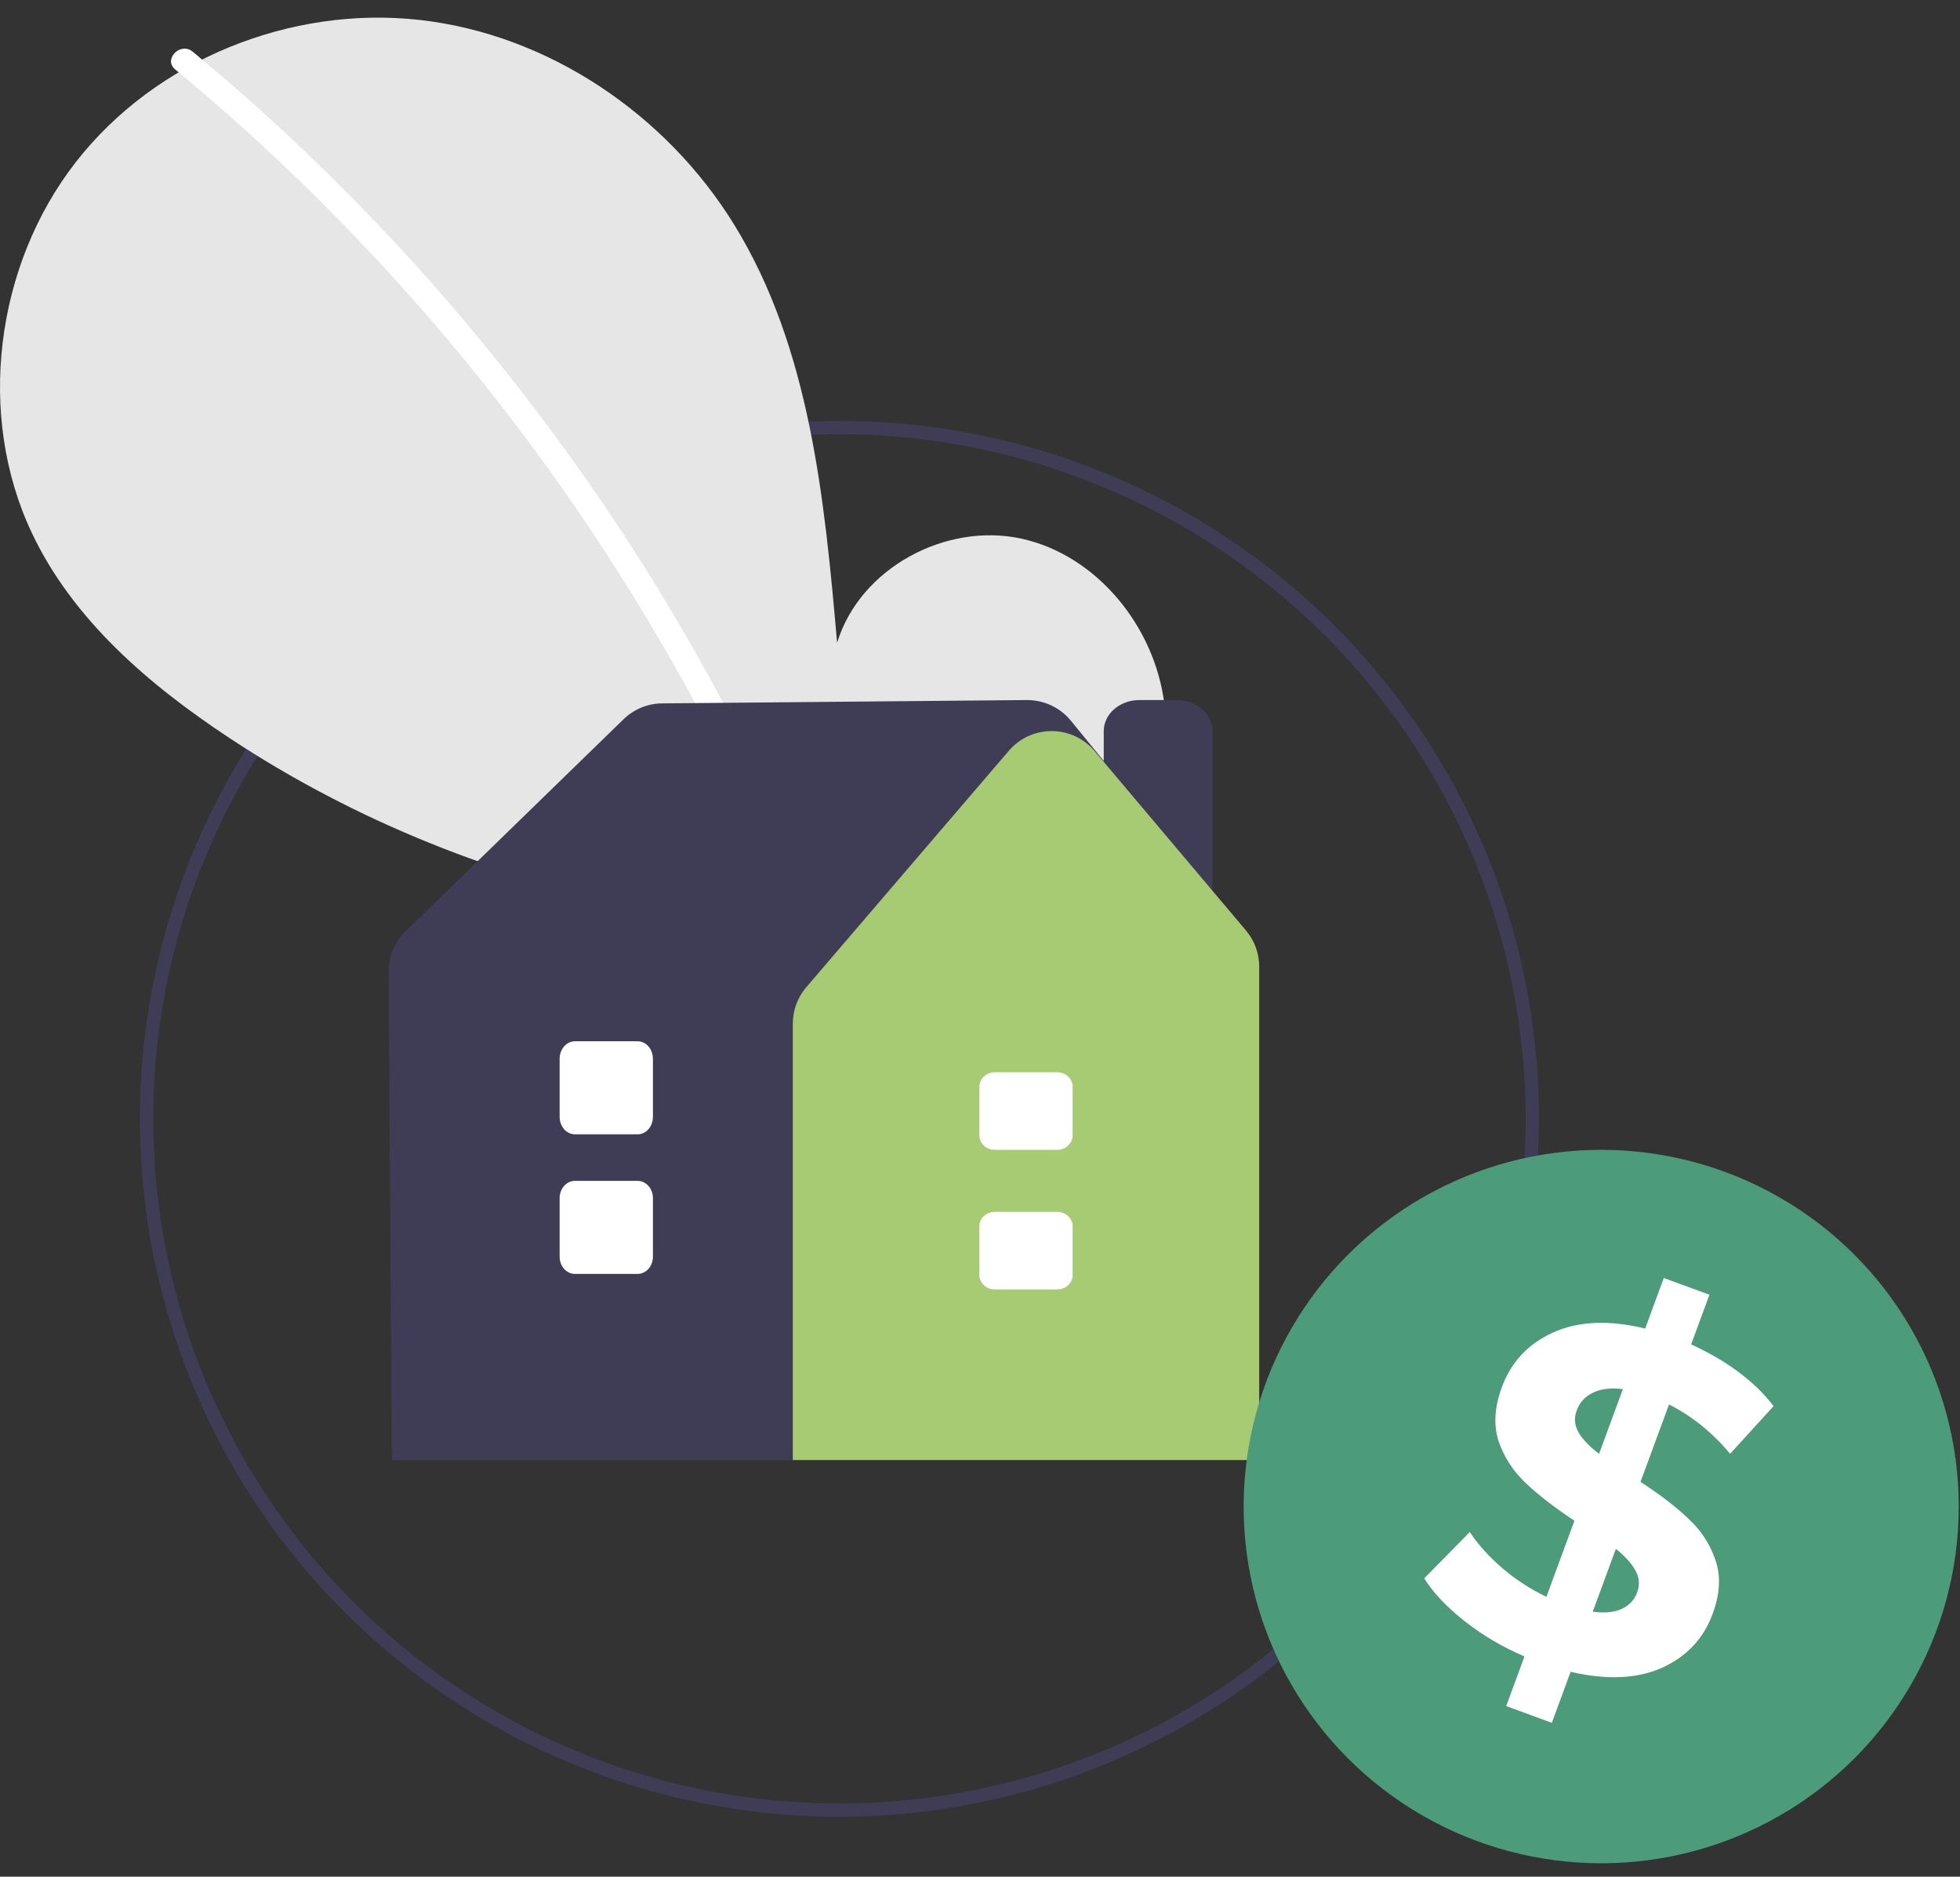 <svg width="94" height="90" viewBox="0 0 94 90" fill="none" xmlns="http://www.w3.org/2000/svg">
<rect x="0" y="0" width="94" height="90" fill="#333333" stroke="none"/>
<path d="M40.26 87.125C33.624 87.125 27.138 85.162 21.62 81.484C16.103 77.807 11.803 72.579 9.264 66.463C6.724 60.347 6.06 53.618 7.355 47.125C8.649 40.632 11.845 34.668 16.537 29.988C21.229 25.307 27.206 22.119 33.715 20.827C40.222 19.536 46.968 20.199 53.099 22.732C59.229 25.265 64.469 29.555 68.155 35.059C71.842 40.564 73.809 47.035 73.809 53.655C73.799 62.529 70.261 71.036 63.972 77.311C57.682 83.586 49.155 87.115 40.26 87.125ZM40.26 20.822C33.751 20.822 27.388 22.747 21.976 26.355C16.563 29.963 12.345 35.091 9.854 41.09C7.363 47.09 6.712 53.691 7.981 60.06C9.251 66.429 12.386 72.279 16.988 76.871C21.591 81.463 27.455 84.59 33.839 85.857C40.223 87.124 46.84 86.474 52.854 83.989C58.868 81.503 64.008 77.295 67.624 71.896C71.24 66.496 73.171 60.148 73.171 53.655C73.161 44.95 69.69 36.604 63.52 30.449C57.35 24.294 48.985 20.832 40.26 20.822Z" fill="#3F3D56"/>
<path d="M51.751 43.78C54.578 41.353 56.295 37.52 55.845 33.788C55.395 30.055 52.605 26.625 48.988 25.832C45.37 25.04 41.246 27.233 40.147 30.824C39.542 23.901 38.845 16.689 35.223 10.794C31.943 5.457 26.262 1.637 20.105 0.954C13.947 0.271 7.465 2.851 3.625 7.789C-0.215 12.726 -1.155 19.904 1.534 25.572C3.515 29.748 7.165 32.855 10.99 35.384C23.191 43.449 38.326 46.175 52.727 44.021L51.751 43.78Z" fill="#E6E6E6"/>
<path d="M9.242 2.479C14.432 6.774 19.193 11.578 23.457 16.822C30.13 24.999 35.53 34.168 39.468 44.008C39.757 44.726 38.609 45.038 38.324 44.329C31.88 28.336 21.593 14.241 8.403 3.331C7.811 2.841 8.654 1.993 9.242 2.479Z" fill="white"/>
<path d="M58.153 48.448H52.935V35.056C52.935 34.663 53.115 34.286 53.436 34.008C53.756 33.729 54.19 33.573 54.643 33.572H56.445C56.898 33.573 57.332 33.729 57.652 34.008C57.973 34.286 58.153 34.663 58.153 35.056V48.448Z" fill="#3F3D56"/>
<path d="M60.389 70.018H18.788L18.639 46.603C18.637 46.241 18.708 45.883 18.848 45.549C18.988 45.215 19.193 44.913 19.452 44.66L29.903 34.494C30.399 34.011 31.063 33.737 31.756 33.732L49.247 33.572C49.644 33.57 50.036 33.654 50.396 33.82C50.757 33.986 51.076 34.228 51.332 34.531L51.334 34.532L59.642 44.707C60.125 45.3 60.389 46.041 60.389 46.806L60.389 70.018Z" fill="#3F3D56"/>
<path d="M60.39 70.018H38.023V49.086C38.024 48.448 38.252 47.831 38.667 47.346L48.385 36.001V36.001C48.638 35.706 48.952 35.469 49.306 35.306C49.66 35.144 50.044 35.06 50.434 35.06H50.444C50.836 35.061 51.222 35.147 51.576 35.312C51.931 35.478 52.245 35.718 52.496 36.017L59.759 44.626C60.166 45.109 60.39 45.72 60.39 46.351V70.018Z" fill="#A7CB73"/>
<path d="M50.708 61.836H47.705C47.51 61.836 47.323 61.764 47.185 61.635C47.047 61.507 46.97 61.333 46.97 61.151V58.803C46.97 58.621 47.047 58.447 47.185 58.318C47.323 58.19 47.51 58.118 47.705 58.117H50.708C50.903 58.118 51.09 58.19 51.227 58.318C51.365 58.447 51.443 58.621 51.443 58.803V61.151C51.443 61.333 51.365 61.507 51.227 61.635C51.09 61.764 50.903 61.836 50.708 61.836Z" fill="white"/>
<path d="M50.708 55.142H47.705C47.51 55.142 47.323 55.069 47.185 54.938C47.047 54.808 46.97 54.631 46.97 54.447V52.119C46.97 51.934 47.047 51.758 47.185 51.627C47.323 51.497 47.51 51.424 47.705 51.423H50.708C50.903 51.424 51.09 51.497 51.227 51.627C51.365 51.758 51.443 51.934 51.443 52.119V54.447C51.443 54.631 51.365 54.808 51.227 54.938C51.09 55.069 50.903 55.142 50.708 55.142Z" fill="white"/>
<path d="M30.578 61.093H27.575C27.38 61.092 27.193 61.006 27.055 60.851C26.918 60.697 26.84 60.488 26.84 60.27V57.452C26.84 57.234 26.918 57.025 27.055 56.871C27.193 56.717 27.38 56.63 27.575 56.63H30.578C30.773 56.63 30.96 56.717 31.098 56.871C31.235 57.025 31.313 57.234 31.313 57.452V60.27C31.313 60.488 31.235 60.697 31.098 60.851C30.96 61.006 30.773 61.092 30.578 61.093Z" fill="white"/>
<path d="M30.578 54.398H27.575C27.38 54.398 27.193 54.31 27.055 54.154C26.918 53.997 26.84 53.785 26.84 53.564V50.771C26.84 50.549 26.918 50.337 27.055 50.181C27.193 50.024 27.38 49.936 27.575 49.936H30.578C30.773 49.936 30.96 50.024 31.098 50.181C31.235 50.337 31.313 50.549 31.313 50.771V53.564C31.313 53.785 31.235 53.997 31.098 54.154C30.96 54.31 30.773 54.398 30.578 54.398Z" fill="white"/>
<ellipse cx="76.792" cy="72.249" rx="17.148" ry="17.107" fill="#4C9B7B"/>
<path d="M82.139 77.391C81.699 78.585 80.884 79.451 79.692 79.989C78.505 80.513 77.05 80.575 75.326 80.174L74.425 82.62L72.236 81.818L73.112 79.438C72.054 78.984 71.094 78.417 70.235 77.739C69.375 77.06 68.731 76.378 68.305 75.693L70.489 73.47C70.894 74.081 71.417 74.661 72.06 75.21C72.702 75.759 73.404 76.215 74.165 76.576L75.508 72.929C74.563 72.302 73.789 71.704 73.187 71.137C72.584 70.569 72.149 69.906 71.882 69.147C71.62 68.373 71.669 67.499 72.028 66.523C72.473 65.315 73.291 64.442 74.483 63.903C75.695 63.356 77.168 63.292 78.901 63.713L79.794 61.288L81.983 62.091L81.107 64.471C82.848 65.275 84.166 66.261 85.06 67.432L82.977 69.717C82.112 68.69 81.135 67.902 80.045 67.354L78.678 71.067C79.614 71.674 80.376 72.259 80.964 72.821C81.572 73.375 82.007 74.038 82.269 74.811C82.536 75.57 82.493 76.43 82.139 77.391ZM75.617 67.64C75.483 68.004 75.512 68.353 75.703 68.688C75.895 69.022 76.224 69.366 76.69 69.719L77.832 66.617C77.229 66.545 76.743 66.607 76.373 66.802C76.008 66.982 75.756 67.261 75.617 67.64ZM76.387 77.291C76.955 77.367 77.419 77.322 77.778 77.157C78.137 76.991 78.384 76.726 78.518 76.362C78.652 75.998 78.623 75.648 78.432 75.314C78.255 74.985 77.943 74.639 77.496 74.277L76.387 77.291Z" fill="white"/>
</svg>
